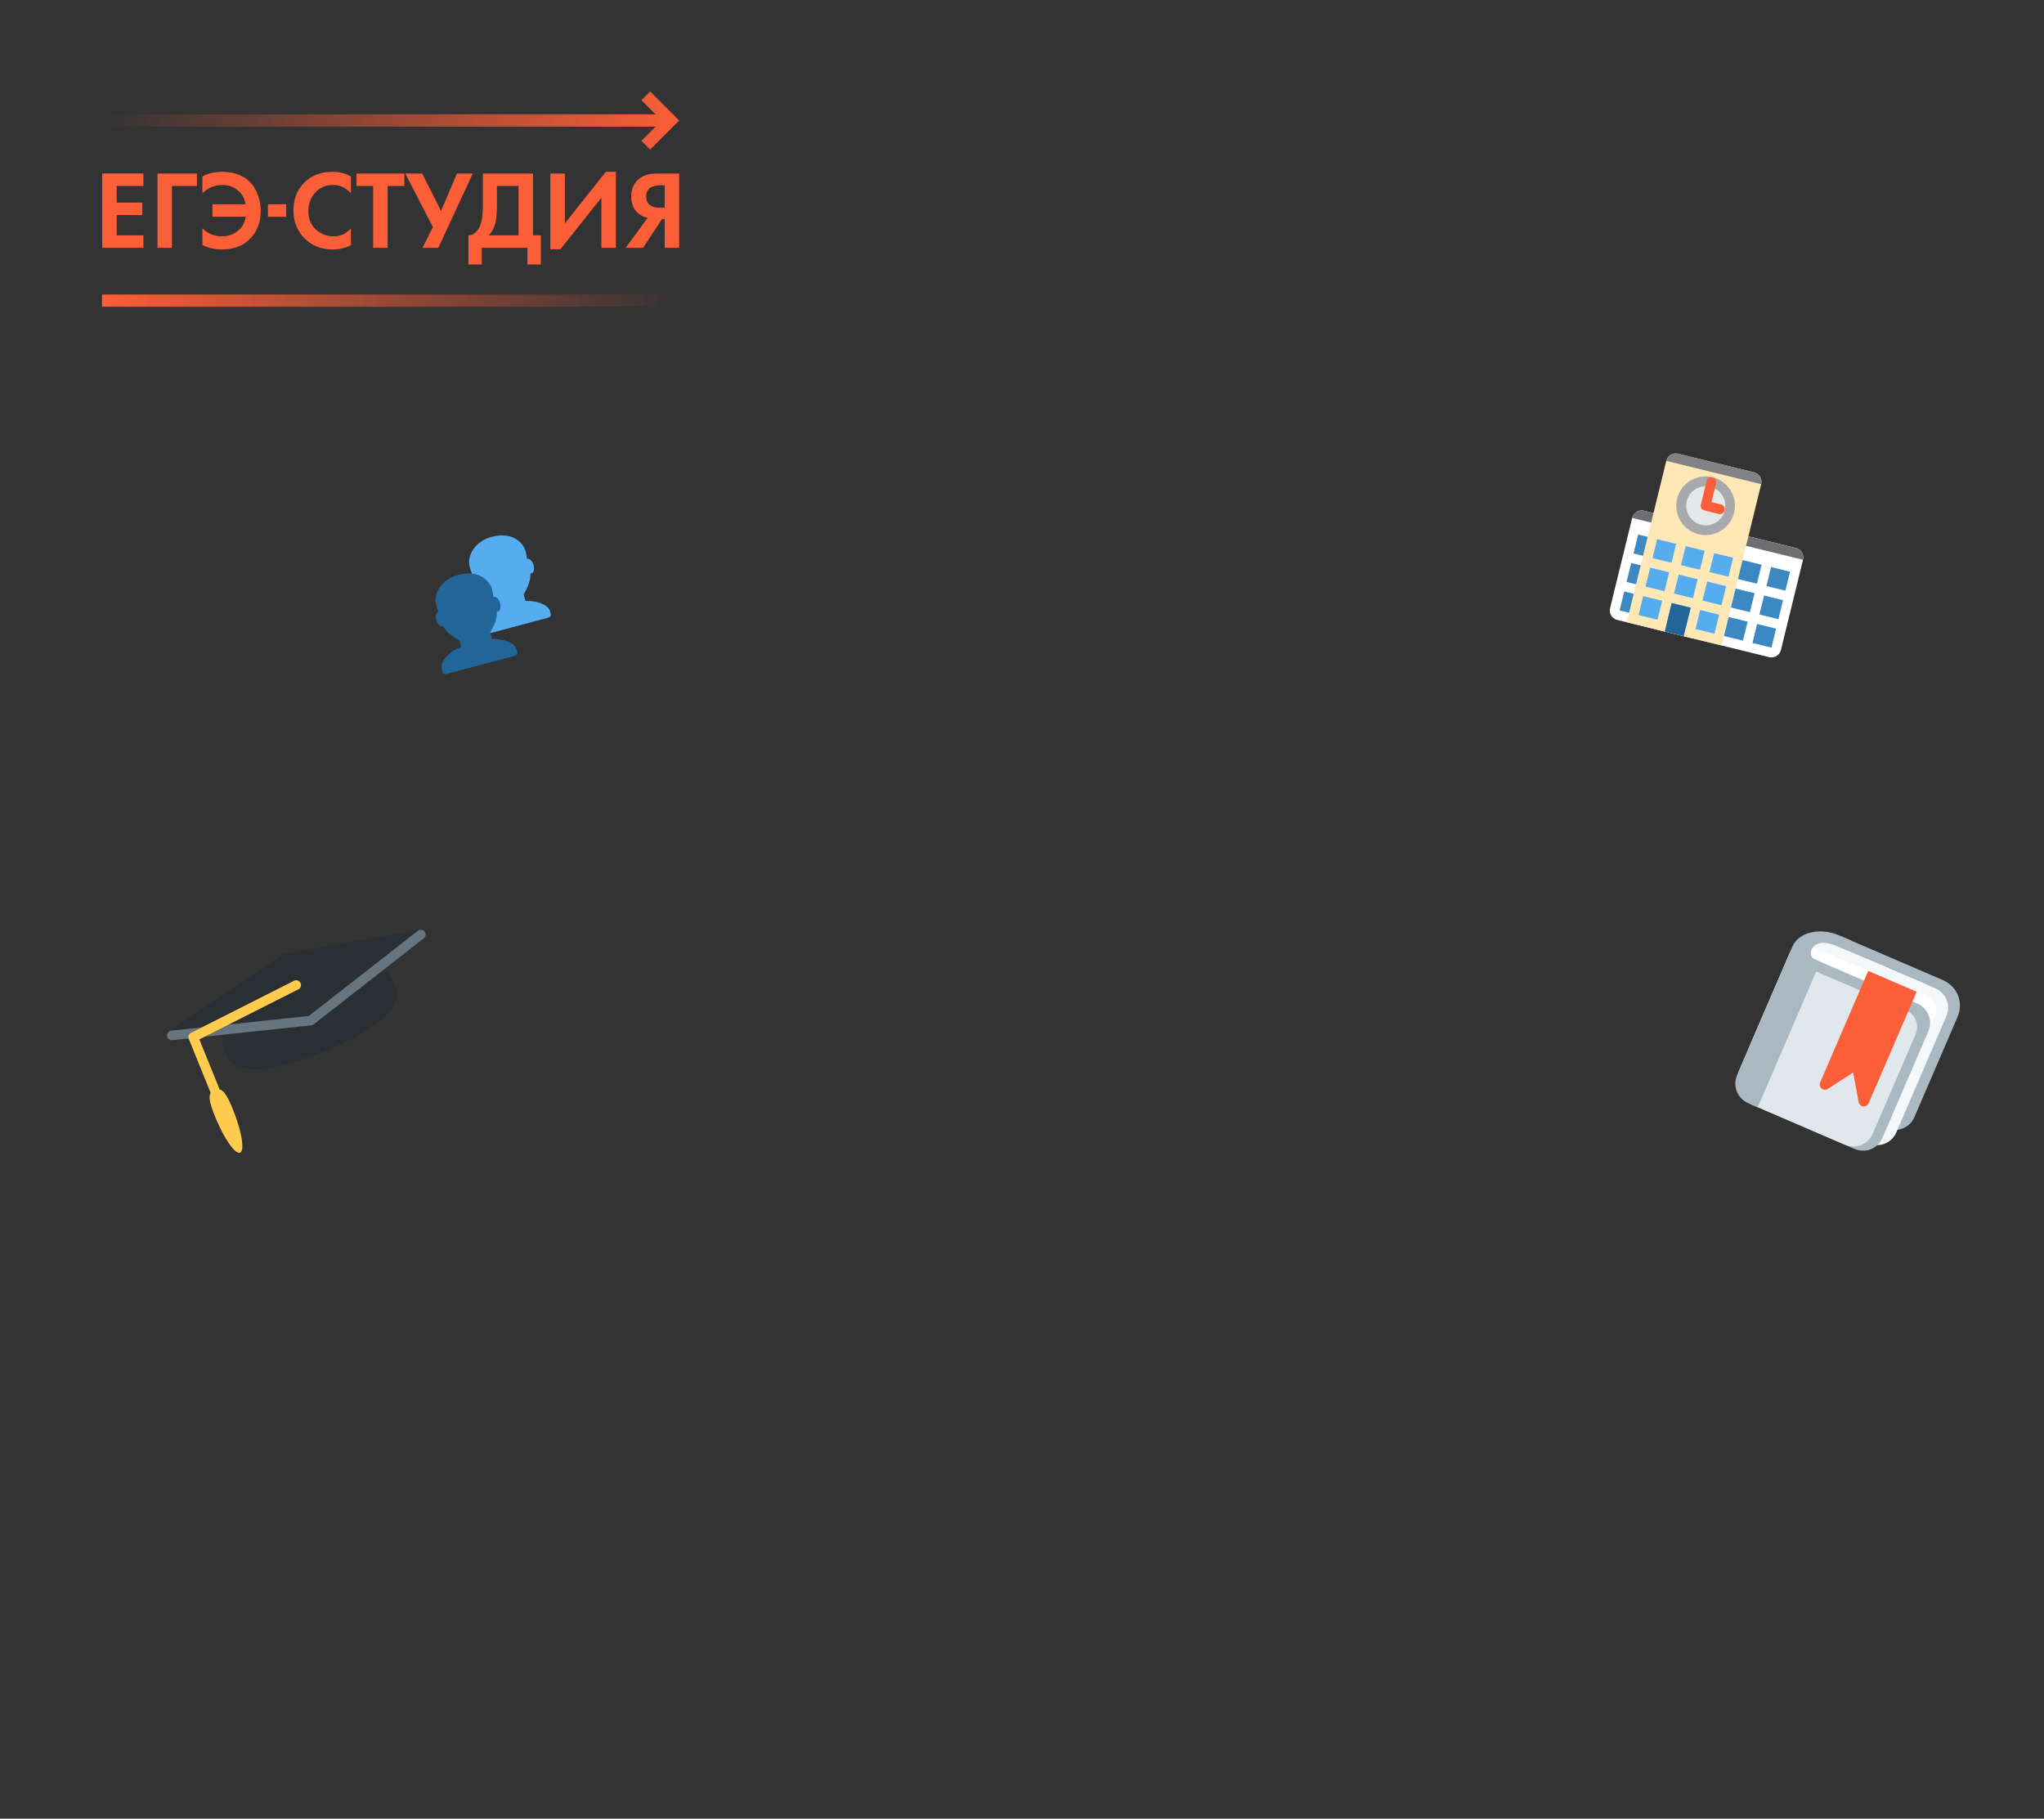 <svg xmlns="http://www.w3.org/2000/svg" width="581" height="517" fill="none" viewBox="0 0 581 517">
    <rect x="0" y="0" width="581" height="517" fill="#333333" stroke="none"/>
    <path fill="#FC5E38" d="M40.768 49.324v3.546h-7.6v4.718h7.283v3.546H33.17v5.763h7.599v3.546H29.052v-21.12h11.716ZM55.97 49.324v3.546h-7.093v17.574H44.76v-21.12h11.21ZM57.538 69.684V64.87c1.52 1.54 3.378 2.311 5.573 2.311 1.646 0 3.103-.485 4.37-1.456 1.287-.971 2.079-2.343 2.374-4.117h-9.467v-3.546h9.404c-.296-1.73-1.066-3.071-2.312-4.021-1.245-.971-2.649-1.457-4.21-1.457-2.26 0-4.17.792-5.732 2.375v-4.813c1.689-.865 3.525-1.298 5.51-1.298 3.314 0 5.942.929 7.884 2.786.992.971 1.762 2.196 2.311 3.673.57 1.457.855 2.987.855 4.592 0 3.356-1.045 6.047-3.135 8.074-1.963 1.963-4.59 2.944-7.884 2.944-1.984 0-3.831-.411-5.54-1.234ZM99.75 64.87v4.814c-1.561.823-3.303 1.234-5.224 1.234-3.082 0-5.657-.981-7.726-2.944-2.258-2.175-3.388-4.866-3.388-8.075 0-3.42 1.13-6.174 3.388-8.264 1.984-1.857 4.57-2.786 7.758-2.786 1.857 0 3.588.433 5.193 1.298v4.813c-1.373-1.583-3.072-2.375-5.098-2.375-2.069 0-3.758.728-5.066 2.185-1.288 1.435-1.932 3.166-1.932 5.193 0 2.216.718 3.979 2.153 5.288 1.436 1.287 3.103 1.931 5.003 1.931 1.984 0 3.63-.77 4.94-2.311ZM114.934 52.87h-4.75v17.574h-4.116V52.87h-4.75v-3.546h13.616v3.546ZM115.199 49.324h4.813l5.351 10.639 4.528-10.64h4.496l-9.784 21.12h-4.496l2.945-5.889-7.853-15.23ZM137.256 49.324h14.249v17.573h2.216v8.296h-3.8v-4.75h-12.982v4.75h-3.799v-8.296c.717.021 1.372-.232 1.963-.76.591-.549 1.055-1.245 1.393-2.09.507-1.287.76-3.134.76-5.54v-9.183Zm3.99 3.546v5.636c0 2.639-.243 4.602-.729 5.89a6.993 6.993 0 0 1-1.646 2.501h8.517V52.87h-6.142ZM156.442 49.324h4.116v14.185l11.652-14.66h2.85v21.595h-4.117v-14.25l-11.652 14.661h-2.849V49.324ZM193.052 49.324v21.12h-4.116v-8.17h-.76l-5.383 8.17h-4.939l6.269-8.55a5.189 5.189 0 0 1-2.312-.95c-1.583-1.14-2.374-2.839-2.374-5.097 0-2.048.696-3.684 2.09-4.908 1.224-1.077 3.029-1.615 5.414-1.615h6.111Zm-4.116 3.356h-1.267a7.39 7.39 0 0 0-.981.064c-.317.042-.739.158-1.267.348a2.32 2.32 0 0 0-1.266.981c-.317.465-.475 1.056-.475 1.774 0 2.132 1.351 3.198 4.053 3.198h1.203V52.68ZM76.169 58.065h5.17v3.545h-5.17z"/>
    <path fill="url(#paint0_linear_22_62)" d="M29 83.724h164.052v3.464H29z"/>
    <path fill="url(#paint1_linear_22_62)" fill-rule="evenodd" d="M186.339 36.006H29.032V32.5H186.34l-4.02-4.02 2.48-2.48 8.253 8.253-8.253 8.253-2.48-2.48 4.02-4.02Z" clip-rule="evenodd"/>
    <g clip-path="url(#clip0_22_62)">
        <path fill="#55ACEE" d="m149.362 170.832-.505-1.896c.7-1.253 2.07-3.544 1.917-5.969.158.04.087.111.239.071.733-.196.961-1.274.648-2.447-.308-1.153-1.191-1.919-1.917-1.756.006-.536-.105-1.22-.334-2.076-.762-2.856-4.139-5.629-9.65-4.159-4.897 1.306-7.051 5.554-6.29 8.41.222.829.452 1.496.681 1.999-.647.281-.939 1.32-.645 2.423.313 1.173 1.16 1.965 1.893 1.769.152-.04-.08-.031.036-.144 1.075 2.181 3.494 3.46 4.726 4.198l.476 1.785c-3.739 1.506-6.087 4.343-5.536 6.408l.209.782c.209.785 1.004.573 1.788.364l18.097-4.827c.786-.209 1.581-.422 1.372-1.206l-.209-.783c-.516-1.933-3.929-3.089-6.996-2.946Z"/>
        <path fill="#269" d="m139.829 181.655-.506-1.897c.701-1.253 2.071-3.543 1.918-5.969.158.04.087.112.239.071.733-.195.961-1.274.648-2.447-.308-1.153-1.191-1.919-1.917-1.756.005-.535-.106-1.22-.334-2.076-.762-2.856-4.139-5.628-9.651-4.158-4.897 1.306-7.051 5.553-6.289 8.409.221.829.452 1.496.68 2-.646.281-.938 1.319-.644 2.422.313 1.173 1.159 1.965 1.893 1.769.152-.04-.08-.031.036-.144 1.075 2.181 3.493 3.46 4.725 4.198l.476 1.785c-3.738 1.506-6.086 4.343-5.535 6.408l.209.783c.209.784 1.004.572 1.787.363l18.098-4.827c.785-.209 1.581-.421 1.371-1.206l-.209-.784c-.515-1.932-3.928-3.087-6.995-2.944Z"/>
    </g>
    <g clip-path="url(#clip1_22_62)">
        <path fill="#fff" d="M506.225 184.762a2.777 2.777 0 0 1-3.359 2.037l-43.168-10.574a2.774 2.774 0 0 1-2.037-3.359l6.278-25.631a2.778 2.778 0 0 1 3.359-2.037l43.168 10.574a2.774 2.774 0 0 1 2.037 3.359l-6.278 25.631Z"/>
        <path fill="#6D6E71" d="m510.466 155.772-43.168-10.574a2.777 2.777 0 0 0-3.359 2.037l48.564 11.896a2.776 2.776 0 0 0-2.037-3.359Z"/>
        <path fill="#3B88C3" d="m463.663 160.037 43.168 10.574-1.321 5.396-43.169-10.574 1.322-5.396Zm1.983-8.094 43.168 10.574-1.322 5.396-43.168-10.574 1.322-5.396Zm-3.965 16.188 43.168 10.574-1.322 5.396-43.168-10.574 1.322-5.396Z"/>
        <path fill="#fff" d="m501.051 159.185 2.698.661-5.948 24.282-2.698-.661 5.948-24.282Z"/>
        <path fill="#FFE8B6" d="m498.574 134.269-21.584-5.286a2.774 2.774 0 0 0-3.359 2.037l-11.235 45.866 26.98 6.609 11.235-45.867a2.779 2.779 0 0 0-2.037-3.359Z"/>
        <path fill="#808285" d="m498.574 134.269-21.584-5.286a2.774 2.774 0 0 0-3.359 2.037l26.98 6.608a2.779 2.779 0 0 0-2.037-3.359Z"/>
        <path fill="#55ACEE" d="m471.042 153.265 21.584 5.287-1.322 5.396-21.584-5.287 1.322-5.396Zm-1.983 8.094 21.584 5.287-1.321 5.396-21.585-5.287 1.322-5.396Zm-1.982 8.094 21.584 5.287-1.322 5.396-21.584-5.287 1.322-5.396Z"/>
        <path fill="#FFE8B6" d="m480.072 139.748 2.698.661-9.582 39.121-2.698-.661 9.582-39.121Zm8.094 1.982 2.698.661-9.582 39.121-2.698-.66 9.582-39.122Z"/>
        <path fill="#269" d="m475.171 171.436 5.396 1.322-1.983 8.094-5.396-1.322 1.983-8.094Z"/>
        <path fill="#A7A9AC" d="M482.825 151.862a8.334 8.334 0 1 0 3.965-16.19 8.334 8.334 0 0 0-3.965 16.19Z"/>
        <path fill="#E6E7E8" d="M483.486 149.163a5.556 5.556 0 1 0 2.644-10.792 5.556 5.556 0 0 0-2.644 10.792Z"/>
        <path fill="#FC5E38" d="m488.524 146.108-4.047-.992a1.387 1.387 0 0 1-1.018-1.679l1.652-6.745a1.39 1.39 0 0 1 2.698.661l-1.322 5.396 2.698.661a1.388 1.388 0 1 1-.661 2.698Z"/>
    </g>
    <g clip-path="url(#clip2_22_62)">
        <path fill="#AAB8C2" d="M544.152 317.583a5.995 5.995 0 0 1-3.292 3.202 5.995 5.995 0 0 1-4.592-.064l-35.82-15.424a5.998 5.998 0 0 1-3.138-7.883l11.679-27.123c1.31-3.044 11.723-5.262 14.767-3.952l28.415 12.235c4.262 1.836 6.033 6.374 4.216 10.594l-12.235 28.415Z"/>
        <path fill="#F5F8FA" d="M539.024 321.908a6.008 6.008 0 0 1-3.292 3.202 6.004 6.004 0 0 1-4.592-.064l-30.31-13.051a6.003 6.003 0 0 1-3.138-7.884l14.238-33.065c2.443-5.675 2.344-5.523 9.261-2.545l28.932 12.458a6.001 6.001 0 0 1 3.138 7.884l-14.237 33.065Z"/>
        <path fill="#fff" d="M535.675 322.099a4.498 4.498 0 0 1-5.913 2.353l-33.065-14.237a4.498 4.498 0 0 1-2.353-5.913l14.237-33.065a4.502 4.502 0 0 1 5.913-2.353l33.065 14.237a4.503 4.503 0 0 1 2.354 5.913l-14.238 33.065Z"/>
        <path fill="#AAB8C2" d="M535.082 323.477a6.003 6.003 0 0 1-7.884 3.138l-28.932-12.458a6.004 6.004 0 0 1-3.202-3.292 6.004 6.004 0 0 1 .064-4.592l13.051-30.31a6 6 0 0 1 7.884-3.137l28.932 12.457a6.003 6.003 0 0 1 3.138 7.884l-13.051 30.31Z"/>
        <path fill="#E1E8ED" d="M532.326 322.29a5.995 5.995 0 0 1-7.883 3.138l-26.177-11.271a6.005 6.005 0 0 1-3.202-3.292 6.004 6.004 0 0 1 .064-4.592l11.865-27.554a5.998 5.998 0 0 1 7.884-3.138l26.638 11.47c3.043 1.311 4.185 4.18 2.875 7.224l-12.064 28.015Z"/>
        <path fill="#AAB8C2" d="M516.063 272.826c-2.326-1.002-1.245-3.675.254-4.382 1.704-.803 3.669-.462 6.856.91l2.152.927 1.186-2.756-3.746-1.613c-5.468-2.354-11.514-.875-13.22 3.086l-15.794 36.682a6.003 6.003 0 0 0 3.137 7.884l2.756 1.186 17.797-41.331-1.378-.593Z"/>
        <path fill="#FC5E38" d="m532.404 276.596-13.644 31.687 9.07-5.893 1.952 10.639 13.644-31.687-11.022-4.746Z"/>
        <path fill="#FC5E38" d="M529.189 314.407a1.504 1.504 0 0 1-.883-1.107l-1.545-8.426-7.184 4.667a1.497 1.497 0 0 1-2.195-1.851l13.645-31.688a1.498 1.498 0 0 1 1.971-.784l11.021 4.746a1.496 1.496 0 0 1 .785 1.971l-13.645 31.687a1.498 1.498 0 0 1-1.97.785Zm-.765-13.395c.46.198.79.613.882 1.107l1.058 5.766 11.091-25.759-8.266-3.559-11.092 25.759 4.916-3.195c.421-.272.95-.317 1.411-.119Z"/>
        <path fill="#F5F8FA" d="m530.835 272.654 16.533 7.119-1.187 2.755-16.532-7.119 1.186-2.755Z"/>
    </g>
    <path fill="#292F33" d="m119.383 264.325-38.457 6.751c-.19.032-.37.105-.529.214l-32.314 21.916a1.364 1.364 0 0 0 .912 2.485l13.943-1.491c.124 1.701.537 3.555 1.38 5.638 2.345 5.788 11.887 5.483 27.596-.88 15.709-6.363 22.773-12.785 20.428-18.573-.843-2.083-1.837-3.701-2.932-5.009l11.052-8.634a1.36 1.36 0 0 0 .406-1.631 1.366 1.366 0 0 0-1.485-.786Z"/>
    <path fill="#66757F" d="M120.694 264.83a1.368 1.368 0 0 0-1.914-.237l-30.982 24.204-39.095 4.181a1.378 1.378 0 0 0-.916.501 1.364 1.364 0 0 0 1.208 2.212l39.481-4.224c.252-.026.492-.123.69-.279l31.291-24.444a1.363 1.363 0 0 0 .517-.908 1.36 1.36 0 0 0-.28-1.006Z"/>
    <path fill="#FFCC4D" d="m83.619 278.785-29.307 14.814c-.064.031-1.1.613-.648 1.727l6.24 15.406c-.565.776-.506 2.382 1.199 6.591 2.544 6.281 5.74 10.915 7.134 10.35 1.396-.565.465-6.117-2.08-12.398-1.704-4.208-2.78-5.403-3.725-5.567l-5.77-14.243 28.189-14.248a1.364 1.364 0 0 0-1.232-2.432Z"/>
    <defs>
        <clipPath id="clip0_22_62">
            <path fill="#fff" d="M116 158.277 150.784 149l9.277 34.784-34.784 9.277z"/>
        </clipPath>
        <clipPath id="clip1_22_62">
            <path fill="#fff" d="m468.896 127 48.564 11.896-11.895 48.564L457 175.564z"/>
        </clipPath>
        <clipPath id="clip2_22_62">
            <path fill="#fff" d="m511.356 261 49.597 21.356-21.356 49.598L490 310.597z"/>
        </clipPath>
        <linearGradient id="paint0_linear_22_62" x1="29" x2="193.052" y1="87.187" y2="85.456" gradientUnits="userSpaceOnUse">
            <stop stop-color="#FC5E38"/>
            <stop offset="1" stop-color="#FC5E38" stop-opacity="0"/>
        </linearGradient>
        <linearGradient id="paint1_linear_22_62" x1="193.052" x2="29.032" y1="34.253" y2="34.253" gradientUnits="userSpaceOnUse">
            <stop stop-color="#FC5E38"/>
            <stop offset="1" stop-color="#FC5E38" stop-opacity="0"/>
        </linearGradient>
    </defs>
</svg>
